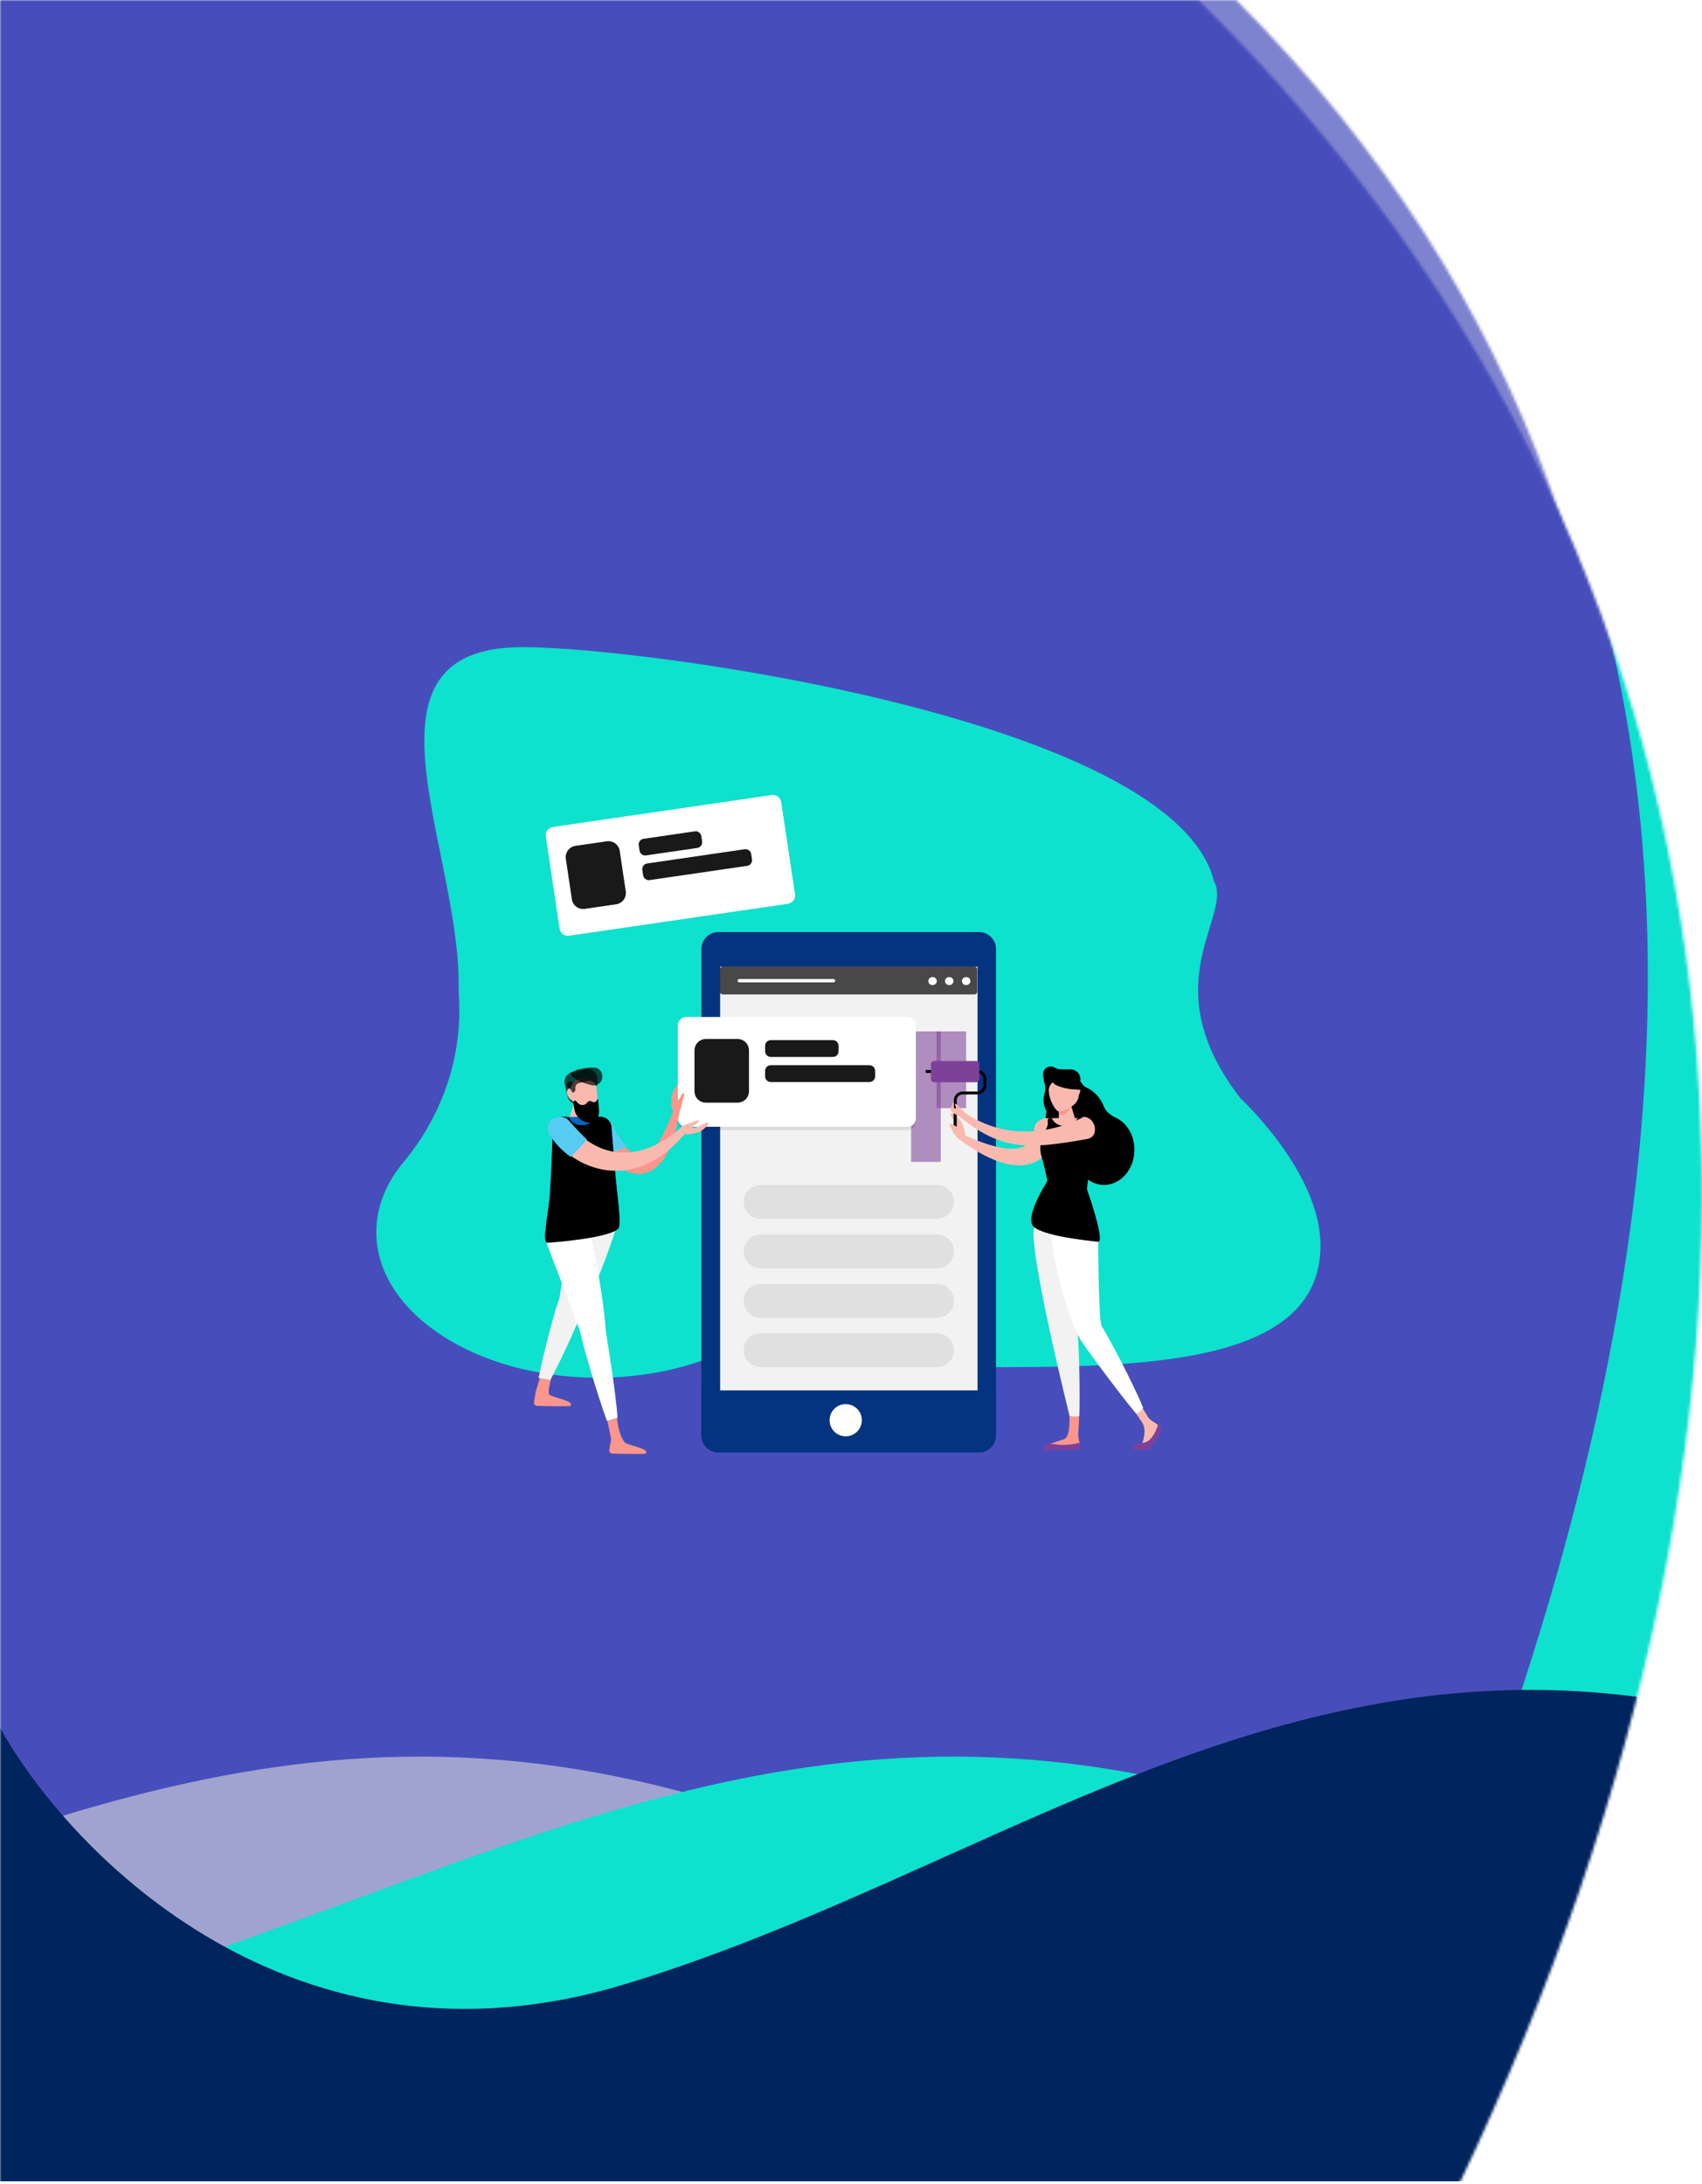 <svg
    width="597"
    height="766"
    viewBox="0 0 597 766"
    fill="none"
    xmlns="http://www.w3.org/2000/svg"
  >
    <mask
      id="mask0"
      mask-type="alpha"
      maskUnits="userSpaceOnUse"
      x="0"
      y="0"
      width="597"
      height="766"
    >
      <path
        d="M511.867 766C642.072 493.266 631.493 207.747 420.317 0H0V766H511.867Z"
        fill="#BB6BD9"
      />
      <path
        opacity="0.7"
        d="M460.246 765.56C587.84 492.982 640.528 207.627 433.587 0H0V765.56H460.246Z"
        fill="#7D4199"
      />
    </mask>
    <g mask="url(#mask0)">
      <path
        d="M515.297 765C646.374 492.978 635.724 208.204 423.133 1H0V765H515.297Z"
        fill="#0EE1CD"
      />
      <path
        d="M464.65 763.943C593.431 491.951 646.599 207.217 437.74 0.029C437.721 0.011 437.695 0 437.669 0H0.1C0.045 0 0 0.045 0 0.1V763.9C0 763.955 0.045 764 0.1 764H464.56C464.598 764 464.633 763.978 464.65 763.943Z"
        fill="#474EBB"
      />
      <path
        opacity="0.58"
        d="M-113.614 684.755C-229.129 725.173 -307.432 631.767 -332.144 580.013V764.852H707.488V593.567C638.524 643.816 464.562 727.227 320.428 658.877C140.259 573.44 30.779 634.232 -113.614 684.755Z"
        fill="#E0E0E0"
      />
      <path
        d="M73.349 684.755C-42.165 725.173 -120.468 631.767 -145.18 580.012V764.852H894.451V593.567C825.487 643.816 651.526 727.227 507.391 658.877C327.223 573.44 217.743 634.232 73.349 684.755Z"
        fill="#0EE1CD"
        fillOpacity="0.48"
      />
      <path
        d="M218.6 696.162C103.048 730.955 24.72 650.548 -6.10352e-05 605.996V765.112H1039.97V617.665C970.982 660.92 801.275 676.502 657.094 617.665C476.867 544.118 363.04 652.67 218.6 696.162Z"
        fill="#00245D"
        fillOpacity="0.67"
      />
    </g>
    <path
      d="M435.211 385.361C403.79 345.025 432.727 321.347 425.784 309.008C411.608 252.647 227.992 227 183.216 227C122.341 227 160.878 296.373 160.878 345.025C160.878 346.529 160.878 348.034 160.979 349.438C162.287 370.604 155.143 391.269 141.559 407.62C135.421 414.943 132 423.369 132 432.196C132 460.384 166.815 483.256 209.679 483.256C224.369 483.256 238.053 480.547 249.826 475.933C267.535 468.911 286.955 468.008 305.066 473.826C316.638 477.538 329.215 479.544 342.396 479.544C397.335 479.544 463.175 480.025 463.175 436.891C463.175 411.11 435.211 385.361 435.211 385.361Z"
      fill="#0EE1CD"
    />
    <path
      d="M270.693 278.864L193.959 290.078C192.289 290.354 191.176 291.825 191.454 293.387L196.279 325.742C196.557 327.397 198.042 328.5 199.619 328.224L276.353 317.01C278.023 316.735 279.136 315.264 278.858 313.701L274.033 281.438C273.847 279.783 272.363 278.68 270.693 278.864Z"
      fill="white"
    />
    <path
      opacity="0.9"
      d="M212.838 295.097L201.844 296.702C199.659 297.021 198.15 299.051 198.475 301.236L200.585 315.42C200.91 317.606 202.946 319.118 205.132 318.799L216.125 317.194C218.311 316.875 219.82 314.845 219.494 312.66L217.384 298.475C217.059 296.29 215.024 294.778 212.838 295.097Z"
      fill="url(#paint0_linear)"
    />
    <path
      opacity="0.9"
      d="M261.219 297.885L226.991 302.882C225.898 303.041 225.144 304.056 225.307 305.149L225.584 307.016C225.747 308.108 226.765 308.865 227.858 308.705L262.085 303.708C263.178 303.548 263.933 302.533 263.77 301.441L263.492 299.574C263.33 298.481 262.312 297.725 261.219 297.885Z"
      fill="url(#paint1_linear)"
    />
    <path
      opacity="0.9"
      d="M243.729 291.6L225.735 294.227C224.642 294.387 223.887 295.402 224.05 296.495L224.328 298.361C224.49 299.454 225.508 300.21 226.601 300.051L244.595 297.424C245.688 297.264 246.442 296.249 246.28 295.156L246.002 293.29C245.839 292.197 244.821 291.441 243.729 291.6Z"
      fill="url(#paint2_linear)"
    />
    <path
      d="M239.332 386.5C239.332 386.5 239.053 389.809 237.94 390.085C236.919 390.361 236.177 390.269 235.713 388.798C235.249 387.328 235.435 385.03 235.806 383.651C236.177 382.272 237.754 380.342 238.033 380.25C239.146 379.882 238.218 382.272 237.847 383.375C237.476 384.57 237.105 385.857 237.754 385.949C238.404 385.949 238.96 383.651 239.703 383.467C240.445 383.191 239.332 386.5 239.332 386.5Z"
      fill="#FA968C"
    />
    <g filter="url(#filter0_d)">
      <path
        d="M349.375 503.236V332.82C349.375 329.603 346.684 326.937 343.436 326.937H251.95C248.703 326.937 246.012 329.603 246.012 332.82V503.144H349.375V503.236Z"
        fill="#04347F"
      />
    </g>
    <g filter="url(#filter1_d)">
      <path
        d="M349.375 503.604C349.375 506.821 346.684 509.487 343.437 509.487H251.95C248.703 509.487 246.012 506.821 246.012 503.604V487.702H349.375V503.604Z"
        fill="#04347F"
      />
    </g>
    <g filter="url(#filter2_d)">
      <circle cx="296.645" cy="498.161" r="5.656" fill="white" />
    </g>
    <path d="M342.88 339.071H252.6V487.702H342.88V339.071Z" fill="#F2F2F2" />
    <path
      opacity="0.7"
      d="M341.787 339.071H253.507C252.955 339.071 252.507 339.518 252.507 340.071V347.814C252.507 348.366 252.955 348.814 253.507 348.814H341.787C342.34 348.814 342.787 348.366 342.787 347.814V340.071C342.787 339.518 342.34 339.071 341.787 339.071Z"
      fill="url(#paint3_linear)"
    />
    <path
      d="M292.364 343.391H259.321C258.991 343.391 258.724 343.658 258.724 343.988C258.724 344.318 258.991 344.586 259.321 344.586H292.364C292.694 344.586 292.961 344.318 292.961 343.988C292.961 343.658 292.694 343.391 292.364 343.391Z"
      fill="white"
    />
    <path
      d="M338.996 342.747H338.785C338.023 342.747 337.406 343.365 337.406 344.126C337.406 344.888 338.023 345.505 338.785 345.505H338.996C339.758 345.505 340.375 344.888 340.375 344.126C340.375 343.365 339.758 342.747 338.996 342.747Z"
      fill="white"
    />
    <path
      d="M333.058 342.747H332.846C332.085 342.747 331.468 343.365 331.468 344.126C331.468 344.888 332.085 345.505 332.846 345.505H333.058C333.819 345.505 334.437 344.888 334.437 344.126C334.437 343.365 333.819 342.747 333.058 342.747Z"
      fill="white"
    />
    <path
      d="M327.213 342.747H327.001C326.24 342.747 325.622 343.365 325.622 344.126C325.622 344.888 326.24 345.505 327.001 345.505H327.213C327.974 345.505 328.591 344.888 328.591 344.126C328.591 343.365 327.974 342.747 327.213 342.747Z"
      fill="white"
    />
    <g opacity="0.57" filter="url(#filter3_d)">
      <path
        d="M338.89 361.774H328.498V388.706H338.89V361.774Z"
        fill="#7D4199"
      />
    </g>
    <g opacity="0.57" filter="url(#filter4_d)">
      <path
        d="M329.983 361.774H319.591V407.55H329.983V361.774Z"
        fill="#7D4199"
      />
    </g>
    <path
      opacity="0.09"
      d="M318.291 357.914H240.723C239.053 357.914 237.754 359.201 237.754 360.855V393.486C237.754 395.141 239.053 396.428 240.723 396.428H318.291C319.961 396.428 321.26 395.141 321.26 393.486V360.855C321.26 359.201 319.961 357.914 318.291 357.914Z"
      fill="black"
    />
    <path
      d="M318.291 356.719H240.723C239.053 356.719 237.754 358.006 237.754 359.66V392.291C237.754 393.946 239.053 395.233 240.723 395.233H318.291C319.961 395.233 321.26 393.946 321.26 392.291V359.66C321.26 358.006 319.961 356.719 318.291 356.719Z"
      fill="white"
    />
    <path
      d="M401.427 501.398V501.857C401.52 502.96 401.149 505.442 400.499 506.27C401.427 506.178 404.953 505.626 406.716 500.387C406.437 500.111 406.066 499.743 405.788 499.56C405.51 499.284 404.953 498.916 404.582 498.732C403.839 498.273 403.097 497.721 402.633 496.986L398.551 490.276L397.808 494.78L400.406 498.64C400.963 499.376 401.334 500.387 401.427 501.398Z"
      fill="#FAB9AF"
    />
    <path
      d="M402.819 508.476C403.561 508.2 407.458 502.041 407.458 502.041C407.736 501.674 407.644 501.214 407.365 500.938C406.994 500.663 406.623 500.203 406.159 499.835C405.231 502.961 403.097 506.361 400.406 506.086C399.293 505.994 397.344 506.913 397.437 508.568C398.458 508.751 401.056 508.751 402.819 508.476Z"
      fill="#7D4199"
    />
    <path
      d="M225.785 405.803C231.352 404.24 236.548 388.43 236.177 389.35C236.641 388.063 238.682 388.614 238.403 389.901C237.754 393.578 236.919 397.255 235.62 400.839C233.115 408.193 227.733 413.892 220.218 411.042C214.743 408.836 209.918 402.494 207.228 397.622C206.207 395.692 206.856 393.302 208.805 392.199C210.846 391.096 213.444 391.923 214.372 394.129C216.228 398.082 221.517 407.182 225.785 405.803Z"
      fill="#FA968C"
    />
    <path
      d="M219.661 402.31C219.661 402.31 215.115 395.6 214.558 394.313V394.221C214.558 394.13 214.465 394.038 214.372 393.946C213.352 392.015 210.939 391.28 208.898 392.291C206.95 393.302 206.207 395.692 207.228 397.714C208.156 399.553 209.176 401.023 210.197 402.586C210.939 403.597 211.682 404.608 212.517 405.619C213.073 404.884 218.269 402.77 219.661 402.31Z"
      fill="#56CCF2"
    />
    <path
      d="M215.3 430.345C211.774 434.298 191.639 435.952 191.639 435.952C190.155 434.206 192.289 426.485 192.846 418.58C193.402 410.031 193.773 400.564 193.866 395.508C193.959 393.394 195.629 391.74 197.763 391.74H210.568C212.516 391.74 214.186 393.21 214.372 395.141C214.743 399.185 215.3 406.171 215.856 413.065C216.413 420.142 218.269 426.944 215.3 430.345Z"
      fill="#0066C5"
    />
    <path
      d="M190.467 479.785L187.962 487.965L187.312 491.826C187.22 492.469 187.684 493.113 188.333 493.113C191.581 493.205 199.931 493.389 200.117 493.113C201.137 491.458 196.405 490.815 192.972 489.436C191.302 488.793 194.271 480.704 194.271 480.704C194.364 477.027 191.952 475.097 191.952 475.097L190.467 479.785Z"
      fill="#FA968C"
    />
    <path
      d="M196.078 455.879C194.963 458.382 190.506 474.846 188.927 483.343L193.013 484.026C197.378 476.287 203.878 460.962 204.993 458.458V458.382C209.729 450.037 215.487 433.27 216.322 429.78C217.437 425.076 214.744 420.676 210.286 419.993C205.829 419.31 201.278 422.497 200.164 427.201C199.421 430.235 196.635 454.741 196.078 455.879Z"
      fill="#F2F2F2"
    />
    <path
      d="M212.609 496.25L214.372 504.707L213.723 508.567C213.63 509.211 214.094 509.854 214.743 509.854C217.991 509.946 226.341 510.13 226.527 509.854C227.548 508.2 222.816 507.556 219.383 506.178C216.228 502.961 216.228 494.228 216.228 494.228L212.609 496.25Z"
      fill="#FA968C"
    />
    <path
      d="M203.609 467.572C204.073 470.605 209.454 489.081 212.887 498.365L216.599 497.262C215.949 487.518 212.795 469.227 212.424 466.285V466.193C211.774 455.715 208.063 435.952 206.856 432.092C205.186 426.852 199.619 424.095 195.537 425.382C191.454 426.669 190.341 431.54 192.011 436.78C193.124 439.997 203.423 466.193 203.609 467.572Z"
      fill="white"
    />
    <path
      d="M210.753 391.74H209.36C208.966 391.74 208.616 391.975 208.415 392.314C207.603 393.683 206.198 394.681 204.073 394.681C201.948 394.681 200.543 393.683 199.731 392.314C199.53 391.975 199.18 391.74 198.786 391.74H197.578C195.629 391.74 194.052 393.302 193.959 395.141C193.774 400.196 193.495 409.847 192.939 418.58C192.42 425.951 190.529 432.843 191.48 435.454C191.599 435.781 191.941 435.939 192.289 435.913C195.671 435.667 213.439 434.229 216.877 430.989C218.083 429.794 216.599 420.05 215.949 413.065C215.393 406.079 214.743 399.001 214.465 395.049C214.187 393.21 212.609 391.74 210.753 391.74Z"
      fill="url(#paint4_linear)"
    />
    <path
      d="M228.754 402.126C237.754 398.082 239.053 393.854 240.63 395.692C241.001 396.152 241.001 396.703 240.63 397.163C223.929 417.844 202.959 411.962 193.031 398.266C189.969 394.038 196.372 389.35 199.526 393.67C207.506 404.24 218.454 406.63 228.754 402.126Z"
      fill="#FAB9AF"
    />
    <path
      d="M205.743 399.553C203.052 397.163 199.341 392.843 199.341 392.843C199.341 392.843 197.671 390.912 194.33 392.291C191.639 393.394 192.196 396.519 192.196 396.519C192.289 396.979 193.959 401.299 200.176 405.803C200.176 405.803 206.207 399.92 205.743 399.553Z"
      fill="#56CCF2"
    />
    <path
      opacity="0.68"
      d="M203.355 386.859C203.394 387.02 203.302 387.184 203.145 387.236C201.289 387.603 199.526 386.5 199.062 384.662L198.352 381.554C198.129 380.578 198.736 379.606 199.71 379.377C200.686 379.148 201.663 379.752 201.895 380.727L203.355 386.859Z"
      fill="url(#paint5_linear)"
    />
    <path
      d="M206.578 391.74H199.897L201.846 385.122L206.392 385.673L206.578 391.74Z"
      fill="#FAB9AF"
    />
    <path
      d="M207.135 389.258C204.166 389.901 201.104 388.063 200.454 385.03L200.16 383.766C199.557 381.177 201.192 378.595 203.791 378.035C206.357 377.481 208.898 379.11 209.248 381.711C209.399 382.829 209.518 383.996 209.547 385.03C209.547 387.42 208.62 388.89 207.135 389.258Z"
      fill="#FAB9AF"
    />
    <path
      d="M201.753 383.559C202.032 384.754 201.661 385.765 200.918 385.949C200.176 386.133 199.063 384.754 198.877 383.559C198.599 382.364 199.341 381.813 199.99 381.721C200.733 381.537 201.475 382.364 201.753 383.559Z"
      fill="#FAB9AF"
    />
    <path
      opacity="0.68"
      d="M209.64 379.331C209.733 378.503 209.547 377.768 209.269 377.033C208.527 375.194 206.485 374.367 204.537 375.103C204.351 375.194 204.166 375.194 203.887 375.286L200.733 376.022C198.877 376.481 197.671 378.32 198.042 380.158C198.161 380.629 198.462 381.033 198.879 381.281L199.685 381.76C199.946 381.915 200.163 382.134 200.314 382.397L200.785 383.213C200.81 383.256 200.856 383.283 200.907 383.283C200.914 383.283 200.922 383.283 200.93 383.281C201.481 383.183 201.938 382.544 201.846 381.996C201.66 380.985 202.217 380.066 203.145 379.882L205.929 379.239C207.599 378.871 208.712 379.606 208.99 380.801C209.027 381.017 209.336 381.019 209.374 380.804L209.64 379.331Z"
      fill="url(#paint6_linear)"
    />
    <path
      opacity="0.68"
      d="M200.315 376.682C200.129 378.428 206.346 380.542 207.923 380.726C209.594 380.91 211.078 379.715 211.264 377.969C211.449 376.222 210.336 374.66 208.666 374.476C207.088 374.292 200.593 374.935 200.315 376.682Z"
      fill="url(#paint7_linear)"
    />
    <path
      d="M366.076 378.871C366.076 378.871 367.096 381.261 366.354 383.651C365.612 386.041 366.076 388.982 368.117 391.188C368.117 391.188 368.488 387.787 369.23 386.133C369.88 384.478 369.416 379.698 366.076 378.871Z"
      fill="url(#paint8_linear)"
    />
    <path
      d="M371.364 377.768C371.364 377.768 367.746 379.974 368.21 383.007C368.21 383.007 366.261 381.629 365.89 377.033C365.519 373.816 371.364 377.768 371.364 377.768Z"
      fill="url(#paint9_linear)"
    />
    <path
      d="M391.128 391.923C389.365 391.096 387.788 389.809 387.138 387.971C385.932 385.03 383.798 382.732 381.2 381.537C380.475 381.229 379.865 380.691 379.468 380.037C378.95 379.182 378.163 378.32 377.164 378.32H376.835C376.017 378.32 375.354 378.982 375.354 379.8C375.354 380.493 374.869 381.082 374.217 381.316C369.876 382.876 366.725 387.522 366.725 393.026C366.725 398.589 369.961 403.284 374.364 404.776C375.708 405.232 376.855 406.273 377.294 407.622C378.815 412.302 382.679 415.638 387.231 415.638C393.076 415.638 397.901 410.123 397.901 403.413C397.994 398.174 395.118 393.67 391.128 391.923Z"
      fill="url(#paint10_linear)"
    />
    <path
      d="M368.674 402.218C361.993 413.708 347.89 408.193 336.848 399.92C335.735 399.093 336.756 397.438 338.055 397.99C347.983 402.678 361.808 406.998 362.735 396.244C362.735 396.152 362.735 395.968 362.735 396.06C363.199 389.993 375.076 391.188 368.674 402.218Z"
      fill="#FAB9AF"
    />
    <path
      d="M362.365 430.069C365.798 433.93 385.561 435.584 385.561 435.584C387.046 433.93 380.179 414.719 380.179 414.719C380.179 414.719 383.427 400.839 383.334 395.876C383.241 393.854 381.571 392.199 379.53 392.199H367.004C365.055 392.199 363.478 393.67 363.293 395.6C362.921 399.553 368.21 414.351 368.21 414.351C368.21 414.351 359.396 426.668 362.365 430.069Z"
      fill="#FAB9AF"
    />
    <path
      d="M373.963 507.556C376.375 507.465 377.488 507.097 378.695 506.545L378.231 503.788C378.231 503.604 378.138 503.328 378.231 503.144L378.509 496.526C378.509 495.607 378.138 494.688 377.303 494.136C376.375 493.493 375.076 494.228 375.076 495.331C375.262 498.732 375.262 504.155 373.22 504.799C372.664 504.983 368.952 506.27 368.303 506.453C369.787 507.189 372.664 507.648 373.963 507.556Z"
      fill="#FA968C"
    />
    <path
      d="M373.128 506.821C371.643 506.821 370.251 506.637 368.86 506.453C368.674 506.453 368.488 506.453 368.303 506.453C366.726 507.005 365.705 507.556 366.169 508.476C366.354 508.843 374.52 508.66 377.767 508.568C378.416 508.568 378.88 507.924 378.788 507.281L378.602 506.086C376.839 506.545 374.983 506.821 373.128 506.821Z"
      fill="#7D4199"
    />
    <path
      d="M379.251 470.238C381.57 473.639 400.684 499.56 401.705 498.548C402.54 497.629 388.808 468.675 386.488 465.366C384.168 461.965 380.457 461.322 378.416 462.7C376.467 464.079 376.931 466.929 379.251 470.238Z"
      fill="#FAB9AF"
    />
    <path
      d="M369.324 469.135C369.787 471.8 373.313 486.507 375.633 495.975C376.839 500.755 377.303 504.247 377.767 504.064C378.88 503.604 378.602 471.617 377.86 467.572C377.117 463.528 374.612 460.586 372.2 461.046C369.973 461.506 368.674 465.09 369.324 469.135Z"
      fill="#FA968C"
    />
    <path
      d="M362.735 433.379C363.014 438.71 367.931 472.536 372.107 472.26C376.282 471.984 378.231 437.883 377.952 432.551C377.674 427.22 373.962 423.084 369.787 423.268C365.519 423.543 362.364 428.047 362.735 433.379Z"
      fill="#FA968C"
    />
    <path
      d="M375.169 496.618C375.633 496.894 378.138 496.986 378.602 496.618C378.88 486.783 378.416 470.421 377.952 467.664C377.86 467.388 377.86 467.021 377.767 466.745C376.746 462.792 376.19 458.656 376.653 454.612C377.674 445.328 378.045 435.309 377.86 432.643C377.581 427.312 373.87 423.176 369.695 423.359C365.519 423.635 362.55 427.68 362.55 433.011C362.55 445.971 375.076 496.434 375.169 496.618Z"
      fill="#F2F2F2"
    />
    <path
      d="M370.53 441.559C372.849 445.144 374.983 448.729 376.839 452.498C377.674 443.857 378.045 435.033 377.86 432.551C377.581 427.22 373.87 423.084 369.695 423.268C365.519 423.543 362.55 427.588 362.55 432.919C362.55 433.379 362.55 433.93 362.643 434.482C365.426 436.136 367.839 438.342 369.787 440.916C370.066 441.1 370.344 441.284 370.53 441.559Z"
      fill="#F2F2F2"
    />
    <path
      d="M369.138 432.184C369.231 437.515 375.262 468.124 379.53 468.032C383.705 467.94 385.282 437.147 385.19 431.816C385.097 426.485 380.829 422.256 376.653 422.348C372.385 422.348 369.045 426.76 369.138 432.184Z"
      fill="#FAB9AF"
    />
    <path
      d="M400.963 493.769C397.53 485.312 388.344 467.94 386.489 465.366C385.282 463.712 385.19 435.677 385.19 431.816C385.097 426.485 380.829 422.256 376.653 422.348C372.478 422.44 368.488 426.76 368.581 432.092C368.674 436.504 373.035 460.035 379.251 470.33C380.921 472.995 392.798 489.081 398.551 495.883C399.2 495.607 400.592 494.688 400.963 493.769Z"
      fill="white"
    />
    <path
      d="M381.313 417.28C381.261 417.131 381.246 416.986 381.266 416.829C381.53 414.811 383.42 400.127 383.334 395.508C383.241 393.578 381.757 392.107 379.808 392.107H378.6C378.206 392.107 377.856 392.344 377.653 392.681C376.842 394.031 375.448 394.957 373.406 394.957C371.309 394.957 369.895 393.906 369.094 392.55C368.939 392.286 368.664 392.107 368.358 392.107C367.774 392.107 367.396 392.727 367.498 393.302C368.047 396.41 364.171 397.861 365.046 404.535C365.052 404.582 365.062 404.631 365.075 404.678C366.218 408.689 367.07 412.595 367.33 413.823C367.384 414.079 367.336 414.338 367.198 414.56C365.942 416.58 359.687 427.003 362.365 430.07C365.452 433.542 381.749 435.229 384.997 435.534C385.351 435.567 385.693 435.399 385.753 435.049C386.318 431.796 381.952 419.11 381.313 417.28Z"
      fill="url(#paint11_linear)"
    />
    <path
      d="M371.365 393.026L377.117 392.475L375.262 386.316L371.55 386.684L371.365 393.026Z"
      fill="#FAB9AF"
    />
    <path
      d="M371.55 386.684L375.262 386.225L375.818 388.155C374.983 389.074 373.963 391.096 372.571 391.096C372.107 391.096 371.736 391.004 371.365 390.729L371.55 386.684Z"
      fill="#FA968C"
    />
    <path
      d="M371.515 389.868C372.829 389.868 374.346 389.256 376.368 387.77C377.581 386.896 378.39 385.322 378.39 384.273C378.39 381.087 375.807 378.504 372.621 378.504C370.002 378.504 367.625 380.311 367.878 382.917C367.932 383.472 368.026 384.048 368.179 384.623C368.684 386.896 370.403 389.868 371.515 389.868Z"
      fill="#FAB9AF"
    />
    <path
      d="M376.19 382.732C376.19 383.927 376.746 384.846 377.489 384.846C378.231 384.846 378.973 383.283 378.973 382.088C378.973 380.893 378.231 380.526 377.489 380.526C376.746 380.526 376.19 381.537 376.19 382.732Z"
      fill="#FAB9AF"
    />
    <path
      d="M375.54 375.102H372.386C371.55 375.102 370.715 374.919 369.973 374.459C368.767 373.816 367.282 373.999 366.447 375.102C365.705 376.205 365.427 377.584 367.468 378.963C368.426 379.567 369.875 378.956 370.817 379.183C370.936 379.212 371.057 379.239 371.179 379.239H373.963C374.983 379.239 375.633 380.066 375.726 380.985C375.726 381.537 376.282 381.996 376.839 381.996C376.895 381.996 376.944 381.961 376.962 381.908L377.269 380.994C377.352 380.748 377.499 380.527 377.695 380.356L378.42 379.723C378.771 379.415 378.973 378.971 378.973 378.503C378.973 376.665 377.396 375.102 375.54 375.102Z"
      fill="url(#paint12_linear)"
    />
    <path
      d="M334.436 396.795C334.436 396.795 335.643 399.828 336.756 399.737C337.777 399.645 338.519 399.461 338.519 397.898C338.519 396.336 337.684 394.313 336.942 393.118C336.199 391.923 334.158 390.545 333.88 390.545C332.673 390.545 334.251 392.475 334.9 393.486C335.643 394.497 336.292 395.692 335.735 395.876C335.179 396.06 333.972 394.13 333.23 394.13C332.488 394.13 334.436 396.795 334.436 396.795Z"
      fill="#FAB9AF"
    />
    <path
      d="M368.864 378.554C369.421 379.841 369.143 380.577 373.596 381.68C378.05 382.691 379.163 381.496 380.834 383.426C380.834 383.426 379.535 379.933 377.029 379.198C374.524 378.462 370.534 378.646 368.679 376.073C368.679 375.981 368.493 377.727 368.864 378.554Z"
      fill="url(#paint13_linear)"
    />
    <path
      d="M380.978 399.587C360.115 403.271 350.695 403.798 334.751 390.174C334.159 389.923 333.953 389.231 334.17 388.719C334.351 388.292 334.907 387.922 335.451 388.052C356.659 405.47 380.103 391.759 380.103 391.759C384.316 391.759 386.054 398.916 380.978 399.587Z"
      fill="#FAB9AF"
    />
    <path
      d="M242.022 393.946C242.022 393.946 238.775 394.681 238.682 395.784C238.589 396.887 238.682 397.622 240.259 397.806C241.837 397.99 244.063 397.53 245.362 396.979C246.661 396.427 248.424 394.589 248.517 394.313C248.703 393.118 246.476 394.405 245.362 394.957C244.249 395.508 242.95 395.968 242.857 395.416C242.764 394.773 244.991 393.946 245.084 393.21C245.177 392.383 242.022 393.946 242.022 393.946Z"
      fill="#FAB9AF"
    />
    <path
      d="M209.764 385.663C209.744 385.5 209.495 385.514 209.455 385.673C209.269 386.5 208.341 386.868 207.599 386.408C207.321 386.225 206.949 386.133 206.671 386.225C206.393 386.316 206.114 386.5 205.929 386.776C205.373 387.641 204.206 387.833 203.299 387.353C202.989 387.188 202.713 386.958 202.477 386.698C202.387 386.599 202.296 386.493 202.193 386.386C202.148 386.339 202.109 386.294 202.066 386.245C201.561 385.675 200.948 386.372 201.099 387.118L201.568 389.442C202.217 392.383 205.094 394.313 207.877 393.67C209.362 393.394 210.197 391.923 210.104 389.442C209.991 387.811 209.877 386.594 209.764 385.663Z"
      fill="url(#paint14_linear)"
    />
    <path
      d="M239.702 383.375C238.96 383.559 238.403 385.857 237.754 385.857C237.383 385.857 237.383 385.397 237.476 384.754C236.919 385.581 236.269 386.317 235.434 386.96C235.434 387.603 235.527 388.247 235.713 388.706C236.177 390.177 236.919 390.269 237.939 389.993C238.96 389.718 239.331 386.409 239.331 386.409C239.331 386.409 240.445 383.191 239.702 383.375Z"
      fill="#FA968C"
    />
    <path
      opacity="0.9"
      d="M258.713 364.44H247.599C245.39 364.44 243.599 366.231 243.599 368.44V382.776C243.599 384.985 245.39 386.776 247.599 386.776H258.713C260.922 386.776 262.713 384.985 262.713 382.776V368.44C262.713 366.231 260.922 364.44 258.713 364.44Z"
      fill="url(#paint15_linear)"
    />
    <path
      opacity="0.9"
      d="M304.972 373.634H270.373C269.268 373.634 268.373 374.529 268.373 375.634V377.541C268.373 378.646 269.268 379.541 270.373 379.541H304.972C306.076 379.541 306.972 378.646 306.972 377.541V375.634C306.972 374.529 306.076 373.634 304.972 373.634Z"
      fill="url(#paint16_linear)"
    />
    <path
      opacity="0.9"
      d="M292.138 364.836H270.373C269.268 364.836 268.373 365.731 268.373 366.836V368.743C268.373 369.848 269.268 370.743 270.373 370.743H292.138C293.243 370.743 294.138 369.848 294.138 368.743V366.836C294.138 365.731 293.243 364.836 292.138 364.836Z"
      fill="url(#paint17_linear)"
    />
    <path
      d="M333.386 389.487C333.386 389.487 333.823 387.093 334.861 385.999C335.915 385.043 335.607 385.989 335.605 386.304C335.607 386.303 334.661 388.508 334.661 388.508C334.661 388.508 333.707 389.49 333.386 389.487Z"
      fill="#FAB9AF"
    />
    <path
      d="M324.693 375.838H342.786C344.271 375.838 345.477 377.033 345.477 378.503V380.709C345.477 382.18 344.271 383.375 342.786 383.375H337.683C336.199 383.375 335.085 384.57 335.085 385.949V396.887"
      stroke="url(#paint18_linear)"
      strokeWidth="1.273"
      strokeMiterlimit="10"
    />
    <path
      d="M342.416 379.606H327.663C327.013 379.606 326.549 379.147 326.549 378.503V373.264C326.549 372.621 327.013 372.161 327.663 372.161H342.416C343.065 372.161 343.529 372.621 343.529 373.264V378.503C343.529 379.055 342.972 379.606 342.416 379.606Z"
      fill="#7D4199"
    />
    <path
      d="M334.993 389.074V397.438"
      stroke="url(#paint19_linear)"
      strokeWidth="2.546"
      strokeMiterlimit="10"
    />
    <path
      d="M333.694 394.313C333.694 394.313 336.663 395.416 336.756 396.427C336.848 397.439 335.086 398.082 335.086 398.082C335.086 398.082 332.859 395.508 333.694 394.313Z"
      fill="#FAB9AF"
    />
    <path
      d="M328.693 415.638H266.786C263.512 415.638 260.857 418.293 260.857 421.567C260.857 424.841 263.512 427.496 266.786 427.496H328.693C331.967 427.496 334.621 424.841 334.621 421.567C334.621 418.293 331.967 415.638 328.693 415.638Z"
      fill="#E0E0E0"
    />
    <path
      d="M328.693 433.011H266.786C263.512 433.011 260.857 435.665 260.857 438.94C260.857 442.214 263.512 444.868 266.786 444.868H328.693C331.967 444.868 334.621 442.214 334.621 438.94C334.621 435.665 331.967 433.011 328.693 433.011Z"
      fill="#E0E0E0"
    />
    <path
      d="M328.693 450.384H266.786C263.512 450.384 260.857 453.038 260.857 456.312C260.857 459.587 263.512 462.241 266.786 462.241H328.693C331.967 462.241 334.621 459.587 334.621 456.312C334.621 453.038 331.967 450.384 328.693 450.384Z"
      fill="#E0E0E0"
    />
    <path
      d="M328.693 467.664H266.786C263.512 467.664 260.857 470.318 260.857 473.593C260.857 476.867 263.512 479.521 266.786 479.521H328.693C331.967 479.521 334.621 476.867 334.621 473.593C334.621 470.318 331.967 467.664 328.693 467.664Z"
      fill="#E0E0E0"
    />
    <path
      d="M334.978 387.246C334.84 387.805 335.53 388.321 335.313 388.723C335.173 388.899 334.94 388.809 334.627 388.562C334.627 388.562 333.991 389.109 333.385 389.489C334.228 390.348 335.336 391.13 336.443 391.529C337.721 391.969 338.03 391.449 338.308 390.714C338.633 389.92 336.863 388.817 336.863 388.817C336.863 388.817 335.117 386.687 334.978 387.246Z"
      fill="#FAB9AF"
    />
    <defs>
      <filter
        id="filter0_d"
        x="226.012"
        y="306.937"
        width="143.363"
        height="216.299"
        filterUnits="userSpaceOnUse"
        colorInterpolationFilters="sRGB"
      >
        <feFlood floodOpacity="0" result="BackgroundImageFix" />
        <feColorMatrix
          in="SourceAlpha"
          type="matrix"
          values="0 0 0 0 0 0 0 0 0 0 0 0 0 0 0 0 0 0 127 0"
        />
        <feOffset />
        <feGaussianBlur stdDeviation="10" />
        <feColorMatrix
          type="matrix"
          values="0 0 0 0 0 0 0 0 0 0 0 0 0 0 0 0 0 0 0.25 0"
        />
        <feBlend
          mode="normal"
          in2="BackgroundImageFix"
          result="effect1_dropShadow"
        />
        <feBlend
          mode="normal"
          in="SourceGraphic"
          in2="effect1_dropShadow"
          result="shape"
        />
      </filter>
      <filter
        id="filter1_d"
        x="226.012"
        y="467.702"
        width="143.363"
        height="61.785"
        filterUnits="userSpaceOnUse"
        colorInterpolationFilters="sRGB"
      >
        <feFlood floodOpacity="0" result="BackgroundImageFix" />
        <feColorMatrix
          in="SourceAlpha"
          type="matrix"
          values="0 0 0 0 0 0 0 0 0 0 0 0 0 0 0 0 0 0 127 0"
        />
        <feOffset />
        <feGaussianBlur stdDeviation="10" />
        <feColorMatrix
          type="matrix"
          values="0 0 0 0 0 0 0 0 0 0 0 0 0 0 0 0 0 0 0.25 0"
        />
        <feBlend
          mode="normal"
          in2="BackgroundImageFix"
          result="effect1_dropShadow"
        />
        <feBlend
          mode="normal"
          in="SourceGraphic"
          in2="effect1_dropShadow"
          result="shape"
        />
      </filter>
      <filter
        id="filter2_d"
        x="270.989"
        y="472.506"
        width="51.312"
        height="51.312"
        filterUnits="userSpaceOnUse"
        colorInterpolationFilters="sRGB"
      >
        <feFlood floodOpacity="0" result="BackgroundImageFix" />
        <feColorMatrix
          in="SourceAlpha"
          type="matrix"
          values="0 0 0 0 0 0 0 0 0 0 0 0 0 0 0 0 0 0 127 0"
        />
        <feOffset />
        <feGaussianBlur stdDeviation="10" />
        <feColorMatrix
          type="matrix"
          values="0 0 0 0 0 0 0 0 0 0 0 0 0 0 0 0 0 0 0.25 0"
        />
        <feBlend
          mode="normal"
          in2="BackgroundImageFix"
          result="effect1_dropShadow"
        />
        <feBlend
          mode="normal"
          in="SourceGraphic"
          in2="effect1_dropShadow"
          result="shape"
        />
      </filter>
      <filter
        id="filter3_d"
        x="308.498"
        y="341.774"
        width="50.392"
        height="66.932"
        filterUnits="userSpaceOnUse"
        colorInterpolationFilters="sRGB"
      >
        <feFlood floodOpacity="0" result="BackgroundImageFix" />
        <feColorMatrix
          in="SourceAlpha"
          type="matrix"
          values="0 0 0 0 0 0 0 0 0 0 0 0 0 0 0 0 0 0 127 0"
        />
        <feOffset />
        <feGaussianBlur stdDeviation="10" />
        <feColorMatrix
          type="matrix"
          values="0 0 0 0 0 0 0 0 0 0 0 0 0 0 0 0 0 0 0.25 0"
        />
        <feBlend
          mode="normal"
          in2="BackgroundImageFix"
          result="effect1_dropShadow"
        />
        <feBlend
          mode="normal"
          in="SourceGraphic"
          in2="effect1_dropShadow"
          result="shape"
        />
      </filter>
      <filter
        id="filter4_d"
        x="299.591"
        y="341.774"
        width="50.392"
        height="85.775"
        filterUnits="userSpaceOnUse"
        colorInterpolationFilters="sRGB"
      >
        <feFlood floodOpacity="0" result="BackgroundImageFix" />
        <feColorMatrix
          in="SourceAlpha"
          type="matrix"
          values="0 0 0 0 0 0 0 0 0 0 0 0 0 0 0 0 0 0 127 0"
        />
        <feOffset />
        <feGaussianBlur stdDeviation="10" />
        <feColorMatrix
          type="matrix"
          values="0 0 0 0 0 0 0 0 0 0 0 0 0 0 0 0 0 0 0.25 0"
        />
        <feBlend
          mode="normal"
          in2="BackgroundImageFix"
          result="effect1_dropShadow"
        />
        <feBlend
          mode="normal"
          in="SourceGraphic"
          in2="effect1_dropShadow"
          result="shape"
        />
      </filter>
      <linearGradient
        id="paint0_linear"
        x1="207.341"
        y1="295.899"
        x2="210.569"
        y2="318.005"
        gradientUnits="userSpaceOnUse"
      >
        <stop stopColor="#E4675F" />
        <stop offset="1" stopColor="#E467E4" />
      </linearGradient>
      <linearGradient
        id="paint1_linear"
        x1="225.454"
        y1="303.852"
        x2="258.993"
        y2="300.251"
        gradientUnits="userSpaceOnUse"
      >
        <stop stopColor="#E4675F" />
        <stop offset="1" stopColor="#E467E4" stopOpacity="0.3" />
      </linearGradient>
      <linearGradient
        id="paint2_linear"
        x1="224.056"
        y1="295.219"
        x2="243.307"
        y2="292.814"
        gradientUnits="userSpaceOnUse"
      >
        <stop stopColor="#E4675F" />
        <stop offset="1" stopColor="#E467E4" stopOpacity="0.3" />
      </linearGradient>
      <linearGradient
        id="paint3_linear"
        x1="297.647"
        y1="339.071"
        x2="297.647"
        y2="348.814"
        gradientUnits="userSpaceOnUse"
      >
        <stop stopColor="#E4675F" />
        <stop offset="1" stopColor="#E467E4" />
      </linearGradient>
      <linearGradient
        id="paint4_linear"
        x1="204.276"
        y1="391.74"
        x2="204.276"
        y2="435.952"
        gradientUnits="userSpaceOnUse"
      >
        <stop stopColor="#0066C5" />
        <stop offset="1" stopColor="#66A5DF" />
      </linearGradient>
      <linearGradient
        id="paint5_linear"
        x1="200.686"
        y1="378.963"
        x2="200.686"
        y2="387.306"
        gradientUnits="userSpaceOnUse"
      >
        <stop stopColor="#00245D" />
        <stop offset="1" stopColor="#00245D" stopOpacity="0.36" />
      </linearGradient>
      <linearGradient
        id="paint6_linear"
        x1="203.819"
        y1="374.835"
        x2="203.819"
        y2="383.283"
        gradientUnits="userSpaceOnUse"
      >
        <stop stopColor="#00245D" />
        <stop offset="1" stopColor="#00245D" stopOpacity="0.36" />
      </linearGradient>
      <linearGradient
        id="paint7_linear"
        x1="205.797"
        y1="374.446"
        x2="205.797"
        y2="380.745"
        gradientUnits="userSpaceOnUse"
      >
        <stop stopColor="#00245D" />
        <stop offset="1" stopColor="#00245D" stopOpacity="0.36" />
      </linearGradient>
      <linearGradient
        id="paint8_linear"
        x1="366.414"
        y1="376.923"
        x2="376.805"
        y2="380.91"
        gradientUnits="userSpaceOnUse"
      >
        <stop stopColor="#E3E3E3" />
        <stop offset="1" stopColor="#E3E3E3" stopOpacity="0" />
      </linearGradient>
      <linearGradient
        id="paint9_linear"
        x1="366.495"
        y1="374.627"
        x2="375.616"
        y2="384.081"
        gradientUnits="userSpaceOnUse"
      >
        <stop stopColor="#E3E3E3" />
        <stop offset="1" stopColor="#E3E3E3" stopOpacity="0" />
      </linearGradient>
      <linearGradient
        id="paint10_linear"
        x1="370.259"
        y1="372.416"
        x2="416.921"
        y2="425.665"
        gradientUnits="userSpaceOnUse"
      >
        <stop stopColor="#E3E3E3" />
        <stop offset="1" stopColor="#E3E3E3" stopOpacity="0" />
      </linearGradient>
      <linearGradient
        id="paint11_linear"
        x1="373.754"
        y1="392.107"
        x2="373.754"
        y2="435.585"
        gradientUnits="userSpaceOnUse"
      >
        <stop stopColor="#0066C5" />
        <stop offset="1" stopColor="#66A5DF" />
      </linearGradient>
      <linearGradient
        id="paint12_linear"
        x1="367.377"
        y1="372.838"
        x2="374.759"
        y2="389.517"
        gradientUnits="userSpaceOnUse"
      >
        <stop stopColor="#E3E3E3" />
        <stop offset="1" stopColor="#E3E3E3" stopOpacity="0" />
      </linearGradient>
      <linearGradient
        id="paint13_linear"
        x1="370.015"
        y1="374.905"
        x2="376.871"
        y2="390.437"
        gradientUnits="userSpaceOnUse"
      >
        <stop stopColor="#E3E3E3" />
        <stop offset="1" stopColor="#E3E3E3" stopOpacity="0" />
      </linearGradient>
      <linearGradient
        id="paint14_linear"
        x1="205.468"
        y1="384.202"
        x2="205.468"
        y2="393.794"
        gradientUnits="userSpaceOnUse"
      >
        <stop stopColor="#00245D" />
        <stop offset="1" stopColor="#00245D" />
      </linearGradient>
      <linearGradient
        id="paint15_linear"
        x1="253.156"
        y1="364.44"
        x2="253.156"
        y2="386.776"
        gradientUnits="userSpaceOnUse"
      >
        <stop stopColor="#E4675F" />
        <stop offset="1" stopColor="#E467E4" />
      </linearGradient>
      <linearGradient
        id="paint16_linear"
        x1="268.71"
        y1="374.375"
        x2="302.417"
        y2="375.744"
        gradientUnits="userSpaceOnUse"
      >
        <stop stopColor="#E4675F" />
        <stop offset="1" stopColor="#E467E4" stopOpacity="0.3" />
      </linearGradient>
      <linearGradient
        id="paint17_linear"
        x1="268.598"
        y1="365.577"
        x2="291.118"
        y2="366.188"
        gradientUnits="userSpaceOnUse"
      >
        <stop stopColor="#E4675F" />
        <stop offset="1" stopColor="#E467E4" stopOpacity="0.3" />
      </linearGradient>
      <linearGradient
        id="paint18_linear"
        x1="335.085"
        y1="375.838"
        x2="335.085"
        y2="396.887"
        gradientUnits="userSpaceOnUse"
      >
        <stop stopColor="#E4675F" />
        <stop offset="1" stopColor="#E467E4" />
      </linearGradient>
      <linearGradient
        id="paint19_linear"
        x1="335.493"
        y1="389.074"
        x2="335.493"
        y2="397.438"
        gradientUnits="userSpaceOnUse"
      >
        <stop stopColor="#E4675F" />
        <stop offset="1" stopColor="#E467E4" />
      </linearGradient>
    </defs>
  </svg>

